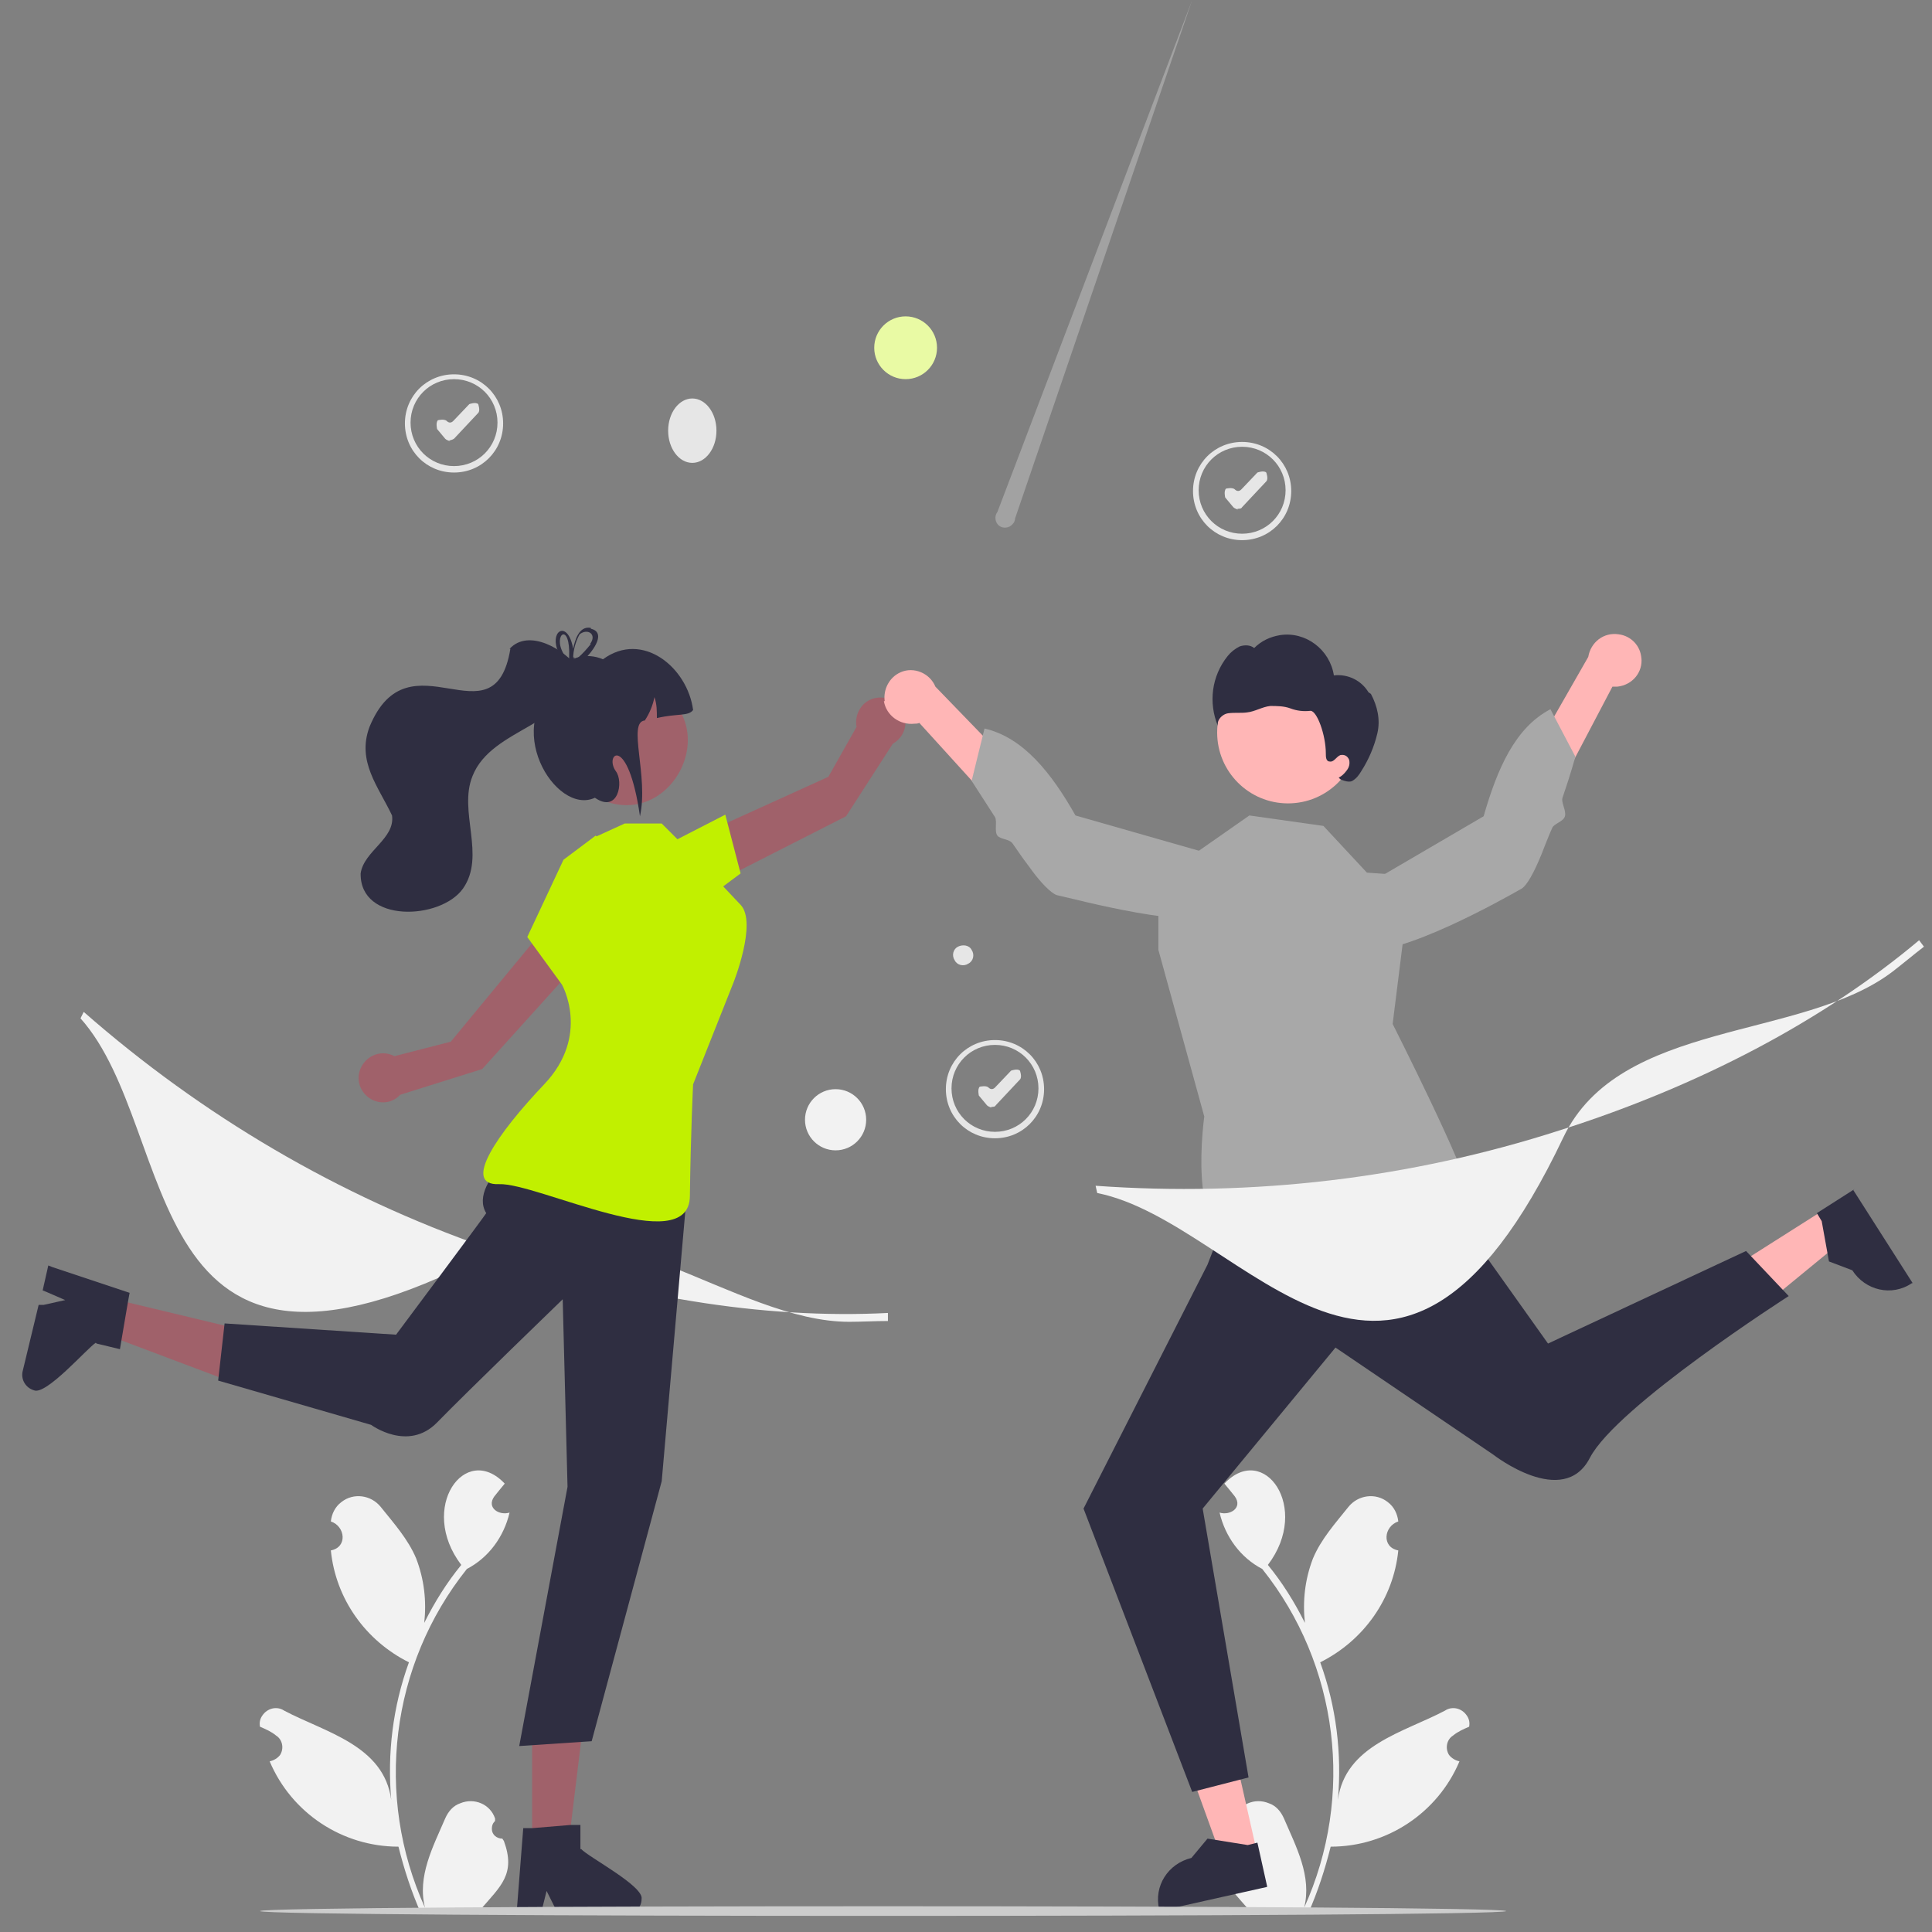 <?xml version="1.0" encoding="UTF-8"?>
<svg id="Ebene_1" data-name="Ebene 1" xmlns="http://www.w3.org/2000/svg" viewBox="0 0 24 24">
  <rect x="0" y="0" width="24" height="24" fill="#808080" stroke="none"/>
  <defs>
    <style>
      .cls-1 {
        fill: #f0f0f0;
        isolation: isolate;
        opacity: .3;
      }

      .cls-1, .cls-2, .cls-3, .cls-4, .cls-5, .cls-6, .cls-7, .cls-8, .cls-9, .cls-10 {
        stroke-width: 0px;
      }

      .cls-2 {
        fill: #f2f2f2;
      }

      .cls-3 {
        fill: #2f2e41;
      }

      .cls-4 {
        fill: #a8a8a8;
      }

      .cls-5 {
        fill: #ccc;
      }

      .cls-6 {
        fill: #c1f000;
      }

      .cls-7 {
        fill: #a0616a;
      }

      .cls-8 {
        fill: #ffb6b6;
      }

      .cls-9 {
        fill: #e9faa4;
      }

      .cls-10 {
        fill: #e6e6e6;
      }
    </style>
  </defs>
  <g id="Gruppe_207" data-name="Gruppe 207">
    <path id="Pfad_180" data-name="Pfad 180" class="cls-2" d="m6.24,22.84c-.07,0-.13-.05-.13-.12,0-.04.01-.07.04-.1v-.03c-.06-.18-.26-.26-.43-.19-.09.03-.15.1-.19.19-.15.35-.35.72-.25,1.11-.63-1.39-.43-3.02.52-4.21.27-.14.46-.4.53-.7-.13.04-.29-.06-.19-.2.04-.05.08-.1.13-.16-.49-.52-1.08.3-.54,1.01-.18.22-.33.46-.46.72.03-.27,0-.54-.1-.8-.1-.24-.28-.44-.44-.64-.12-.15-.34-.18-.49-.06-.08.06-.12.15-.13.24.18.06.21.32,0,.36.06.6.43,1.12.97,1.39-.2.55-.27,1.13-.22,1.71-.09-.68-.82-.84-1.33-1.11-.09-.06-.21-.03-.27.06-.03.04-.04.09-.03.14.07.03.14.06.2.11.08.05.1.16.05.24-.03.04-.08.07-.13.08.27.64.9,1.06,1.6,1.06.07.28.16.56.28.83h1.01s0-.02.01-.03c-.09,0-.19,0-.28-.02.25-.29.44-.44.29-.85h0Z"/>
    <path id="Pfad_181" data-name="Pfad 181" class="cls-2" d="m15.24,22.84c.07,0,.13-.05.13-.12,0-.04-.01-.07-.04-.1v-.03c.06-.18.26-.26.43-.19.09.03.15.1.19.19.15.35.35.72.25,1.11.63-1.39.43-3.02-.52-4.21-.27-.14-.46-.4-.53-.7.13.04.29-.06.19-.2-.04-.05-.08-.1-.13-.16.49-.52,1.08.3.54,1.01.18.22.33.46.46.72-.03-.27,0-.54.1-.8.1-.24.28-.44.44-.64.12-.15.34-.18.49-.06.08.06.12.15.13.24-.18.06-.21.32,0,.36-.06.6-.43,1.12-.97,1.39.2.55.27,1.13.22,1.71.09-.68.82-.84,1.33-1.11.09-.06.21-.03.27.06.03.04.04.09.03.14-.07.03-.14.06-.2.11-.08.05-.1.16-.05.24.03.04.08.07.13.08-.27.64-.9,1.06-1.6,1.06-.07.28-.16.56-.28.83h-1.01s0-.02-.01-.03c.09,0,.19,0,.28-.02-.25-.29-.44-.44-.29-.85h0Z"/>
    <path id="Pfad_182" data-name="Pfad 182" class="cls-8" d="m15.62,22.99l-.44.1-.59-1.63.64-.15.38,1.68Z"/>
    <path id="Pfad_183" data-name="Pfad 183" class="cls-3" d="m15.74,23.44l-1.34.3v-.02c-.07-.29.11-.57.4-.64h0l.2-.24.5.08.12-.03.12.54Z"/>
    <path id="Pfad_184" data-name="Pfad 184" class="cls-8" d="m22.64,15.04l.24.38-1.34,1.1-.35-.56,1.45-.92Z"/>
    <path id="Pfad_185" data-name="Pfad 185" class="cls-3" d="m23.02,14.78l.74,1.16h-.01c-.25.17-.58.09-.74-.16h0l-.29-.11-.09-.5-.06-.1.47-.3Z"/>
    <path id="Pfad_186" data-name="Pfad 186" class="cls-7" d="m8.77,11.01l-.11-.62,1.63-.74.35-.62c-.03-.16.07-.33.24-.36.16-.03.33.07.36.24.03.13-.03.26-.15.33l-.58.9-1.75.89Z"/>
    <path id="Pfad_187" data-name="Pfad 187" class="cls-6" d="m8.27,10.5l.74-.38.19.73-.51.38-.42-.73Z"/>
    <path id="Pfad_188" data-name="Pfad 188" class="cls-7" d="m6.62,22.93h.44l.21-1.72h-.66v1.72Z"/>
    <path id="Pfad_189" data-name="Pfad 189" class="cls-3" d="m7.21,22.97v-.3h-.12s-.48.04-.48.04h-.11s-.08,1.02-.08,1.02v.05s.31,0,.31,0v-.05s.06-.24.06-.24l.12.24.03.05h.84c.1,0,.19-.08.19-.19.03-.16-.66-.52-.75-.62Z"/>
    <path id="Pfad_190" data-name="Pfad 190" class="cls-7" d="m1.34,16.12l-.1.43,1.62.61.15-.64-1.67-.4Z"/>
    <path id="Pfad_191" data-name="Pfad 191" class="cls-3" d="m1.2,16.69l.29.07.02-.12.08-.47.02-.11-.96-.32-.05-.02-.07.31.05.02.23.1-.27.06h-.06s-.2.83-.2.83c-.02.1.04.2.14.23.15.07.66-.52.77-.59Z"/>
    <path id="Pfad_192" data-name="Pfad 192" class="cls-7" d="m7.31,11.83l-.57-.27-1.14,1.38-.7.18c-.15-.08-.33-.02-.41.13-.08.15-.02.33.13.41.12.06.26.04.35-.06l1.02-.32,1.31-1.45Z"/>
    <path id="Pfad_193" data-name="Pfad 193" class="cls-10" d="m15.43,6.71c-.34,0-.61-.27-.61-.61,0-.34.27-.61.61-.61s.61.27.61.61h0c0,.34-.27.61-.61.61Zm0-1.16c-.3,0-.54.24-.54.54s.24.54.54.54.54-.24.54-.54-.24-.54-.54-.54h0Z"/>
    <path id="Pfad_194" data-name="Pfad 194" class="cls-10" d="m15.38,6.33h0s-.04-.01-.06-.03l-.1-.12s-.02-.08.01-.11h0s.08-.02.11.01c.02.02.05.03.08,0,0,0,0,0,0,0l.2-.21s.08-.03.11,0h0s.03.08,0,.11h0s-.3.32-.3.32c-.01.02-.03.02-.06.02Z"/>
    <path id="Pfad_195" data-name="Pfad 195" class="cls-10" d="m12.36,14.14c-.34,0-.61-.27-.61-.61,0-.34.27-.61.61-.61s.61.27.61.61h0c0,.34-.27.61-.61.61Zm0-1.16c-.3,0-.54.24-.54.54s.24.54.54.54.54-.24.54-.54-.24-.54-.54-.54h0Z"/>
    <path id="Pfad_196" data-name="Pfad 196" class="cls-10" d="m12.32,13.76h0s-.04-.01-.06-.03l-.1-.12s-.02-.08.01-.11h0s.08-.02.11.01c0,0,0,0,0,0,.02.02.05.03.08,0,0,0,0,0,0,0l.2-.21s.08-.03.11,0h0s.03.08,0,.11h0s-.3.32-.3.32c-.01.02-.03.02-.06.02Z"/>
    <path id="Pfad_197" data-name="Pfad 197" class="cls-10" d="m5.64,5.87c-.34,0-.61-.27-.61-.61s.27-.61.61-.61c.34,0,.61.27.61.61h0c0,.34-.27.61-.61.61Zm0-1.16c-.3,0-.54.24-.54.54s.24.54.54.54c.3,0,.54-.24.54-.54s-.24-.54-.54-.54h0Z"/>
    <path id="Pfad_198" data-name="Pfad 198" class="cls-10" d="m5.59,5.48h0s-.04-.01-.06-.03l-.1-.12s-.02-.08.01-.11h0s.08-.02.11.01c.02.02.05.03.08,0,0,0,0,0,0,0l.2-.21s.08-.03.11,0h0s.03.08,0,.11l-.3.32s-.03.02-.06.02Z"/>
    <path id="Pfad_199" data-name="Pfad 199" class="cls-2" d="m10.55,16.42c-1.42,0-3.06-1.58-4.51-.83-4.38,2.27-3.78-1.53-5.04-2.94l.04-.08c1.47,1.29,3.17,2.29,5.01,2.93,1.71.61,3.43.89,4.98.81v.1c-.16,0-.33.01-.49.01Z"/>
    <ellipse id="Ellipse_67" data-name="Ellipse 67" class="cls-10" cx="8.6" cy="5.35" rx=".3" ry=".4"/>
    <path id="Pfad_200" data-name="Pfad 200" class="cls-10" d="m12.03,11.97c-.06.04-.14.02-.17-.04-.04-.06-.02-.14.04-.17s.14-.02.17.04c.04.06.02.14-.04.17Z"/>
    <circle id="Ellipse_68" data-name="Ellipse 68" class="cls-9" cx="11.25" cy="4.32" r=".39"/>
    <path id="Pfad_201" data-name="Pfad 201" class="cls-1" d="m12.61,6.44L14.81,0l-2.42,6.36c-.04.05-.03.13.02.17.05.04.13.03.17-.02.02-.02.03-.05.03-.07h0Z"/>
    <circle id="Ellipse_69" data-name="Ellipse 69" class="cls-2" cx="10.38" cy="13.91" r=".38"/>
    <path id="Pfad_202" data-name="Pfad 202" class="cls-3" d="m6.73,14.05s-.94.61-.69,1.02c0,.01-1.12,1.51-1.12,1.51l-2.13-.14-.08.71,1.9.55s.46.34.82-.03,1.56-1.53,1.56-1.53l.06,2.33-.6,3.22.9-.06.87-3.23.32-3.66-1.81-.69Z"/>
    <path id="Pfad_203" data-name="Pfad 203" class="cls-6" d="m7.4,10.38l-.4.3-.45.96.43.59s.36.63-.22,1.24-1.03,1.26-.56,1.24,2.36.94,2.37.15.04-1.39.04-1.39l.5-1.26s.3-.75.09-.97-.48-.51-.48-.51l-.5-.5h-.46l-.35.16Z"/>
    <path id="Pfad_204" data-name="Pfad 204" class="cls-7" d="m8.14,8.54c.89.5.16,1.84-.74,1.36-.89-.5-.16-1.84.74-1.36Z"/>
    <path id="Pfad_205" data-name="Pfad 205" class="cls-3" d="m8.61,8.82c-.06.08-.19.04-.45.1,0-.09,0-.17-.03-.26-.02.1-.06.2-.12.29-.22.02.05.69-.06,1.19-.15-1.04-.45-.77-.3-.56.1.13.03.53-.26.33-.49.23-1.19-.92-.41-1.47-.01-.29.31-.34.51-.25.49-.36,1.05.1,1.12.63Z"/>
    <path id="Pfad_206" data-name="Pfad 206" class="cls-3" d="m6.34,8.06c-.2,1.21-1.26-.22-1.75.97-.16.43.11.74.28,1.1.04.29-.35.44-.39.72-.01.62.99.58,1.27.19.29-.41-.06-.96.12-1.4.24-.61,1.23-.62,1.32-1.33-.17-.24-.62-.51-.86-.25Z"/>
    <path id="Pfad_207" data-name="Pfad 207" class="cls-3" d="m7.14,8.18s-.01,0-.02,0h0s-.01,0-.02,0h0s-.01-.01-.02-.02c0,.01,0,.02,0,.03h0s.01.02.02.03c0,0,.01-.01.02-.02,0,0,0,0,.01-.01,0,0,0-.02,0-.03h0Zm.2-.38c-.15-.03-.2.16-.22.26-.06-.35-.28-.24-.2,0,.03.07.06.13.12.19,0,0,.01.02.02.02,0,.05.04.04.1,0,.05-.03.09-.07.13-.11.12-.13.22-.31.05-.35h0Zm0,.2c-.05.06-.1.12-.16.17-.02.02-.04.03-.06.05,0,0,0,0,0,0,0,0,0,0,0,0-.02.03-.04.02-.05-.01,0,0,0,0,0,0-.03-.03-.05-.06-.07-.09-.14-.24.09-.41.07.05,0,0,0,0,0,.01,0,.01,0,.02,0,.03h0s.01.02.02.03c0,0,.01-.01.02-.02,0,0,0,0,.01-.01,0,0,0-.02,0-.03h0c0-.1.03-.21.08-.3.1-.08.22,0,.13.12h0Zm-.21.18s-.01,0-.02,0h0s-.01,0-.02,0h0s-.01-.01-.02-.02c0,.01,0,.02,0,.03h0s.01.02.02.03c0,0,.01-.01.02-.02,0,0,0,0,.01-.01,0,0,0-.02,0-.03h0Z"/>
    <path id="Pfad_208" data-name="Pfad 208" class="cls-3" d="m15.33,14.86l-.33.85-1.54,3.03,1.35,3.52.7-.18-.57-3.34,1.65-2,1.96,1.33s.87.68,1.2.04,2.47-2.01,2.47-2.01l-.53-.56-2.46,1.15-1.7-2.39-2.19.56Z"/>
    <path id="Pfad_209" data-name="Pfad 209" class="cls-4" d="m16.98,10.84l-.54-.58-.92-.13-1.13.79v.88s.57,2.07.57,2.07c0,0-.21,1.49.38,1.47s.92-.31,1.16-.25,1.27.32,1.34.05.41-.08.4-.33-.94-2.09-.94-2.09l.23-1.84-.55-.04Z"/>
    <path id="Pfad_210" data-name="Pfad 210" class="cls-8" d="m20.39,8.17c.02.18-.11.34-.3.36-.02,0-.04,0-.06,0l-1.24,2.36-.33-.51,1.27-2.22c.03-.18.19-.31.38-.28.15.02.27.14.28.3h0Z"/>
    <path id="Pfad_211" data-name="Pfad 211" class="cls-4" d="m16.49,11.28c-.02.26.17.49.42.52.47.1,1.78-.64,1.99-.76.07-.04.16-.21.25-.43.04-.1.08-.21.13-.32.02-.06.14-.08.16-.15s-.05-.17-.03-.23c.1-.29.16-.51.16-.51l-.31-.59c-.44.23-.66.74-.83,1.33l-1.95,1.14Z"/>
    <path id="Pfad_212" data-name="Pfad 212" class="cls-8" d="m10.98,8.71c.03.18.2.3.38.28.02,0,.04,0,.06-.01l1.79,1.97.19-.58-1.78-1.84c-.07-.17-.27-.25-.43-.18-.14.06-.22.21-.2.36h0Z"/>
    <path id="Pfad_213" data-name="Pfad 213" class="cls-4" d="m15.53,10.74c.08.25-.04.51-.28.61-.43.22-1.88-.18-2.12-.23-.07-.02-.21-.16-.35-.36-.07-.09-.13-.18-.2-.28-.04-.06-.15-.05-.19-.1s0-.18-.03-.23c-.16-.25-.29-.45-.29-.45l.16-.65c.48.11.83.55,1.13,1.08l2.17.62Z"/>
    <circle id="Ellipse_70" data-name="Ellipse 70" class="cls-8" cx="16" cy="9.1" r=".88"/>
    <path id="Pfad_214" data-name="Pfad 214" class="cls-3" d="m17,8.6c-.09-.15-.26-.23-.43-.21-.05-.32-.35-.55-.67-.5-.12.02-.23.07-.32.16-.05-.04-.12-.04-.18-.02-.06.03-.11.07-.15.12-.2.25-.24.58-.12.87-.02-.07.05-.15.13-.16s.16,0,.23-.01c.1-.01.19-.07.29-.08.08,0,.17,0,.25.03.08.03.16.04.25.03.08,0,.19.3.19.53,0,.04,0,.1.05.1.05.01.08-.06.13-.08.05-.01.09.01.11.06.01.05,0,.09-.03.13-.03.04-.06.07-.1.09l.02.02s.1.05.15.02c.05-.03.08-.07.11-.12.09-.14.16-.3.2-.47.04-.17,0-.34-.08-.49Z"/>
    <path id="Pfad_215" data-name="Pfad 215" class="cls-2" d="m23.51,12.07c-1.13.86-3.39.59-4.09,2.06-2.12,4.46-3.94,1.06-5.79.69l-.02-.09c1.95.14,3.91-.09,5.77-.69,1.73-.55,3.27-1.36,4.46-2.36l.06.08c-.13.1-.26.21-.39.31Z"/>
    <path id="Pfad_216" data-name="Pfad 216" class="cls-5" d="m18.71,23.74c-.03.08-15.45.08-15.48,0,.03-.08,15.45-.08,15.48,0Z"/>
  </g>
</svg>
